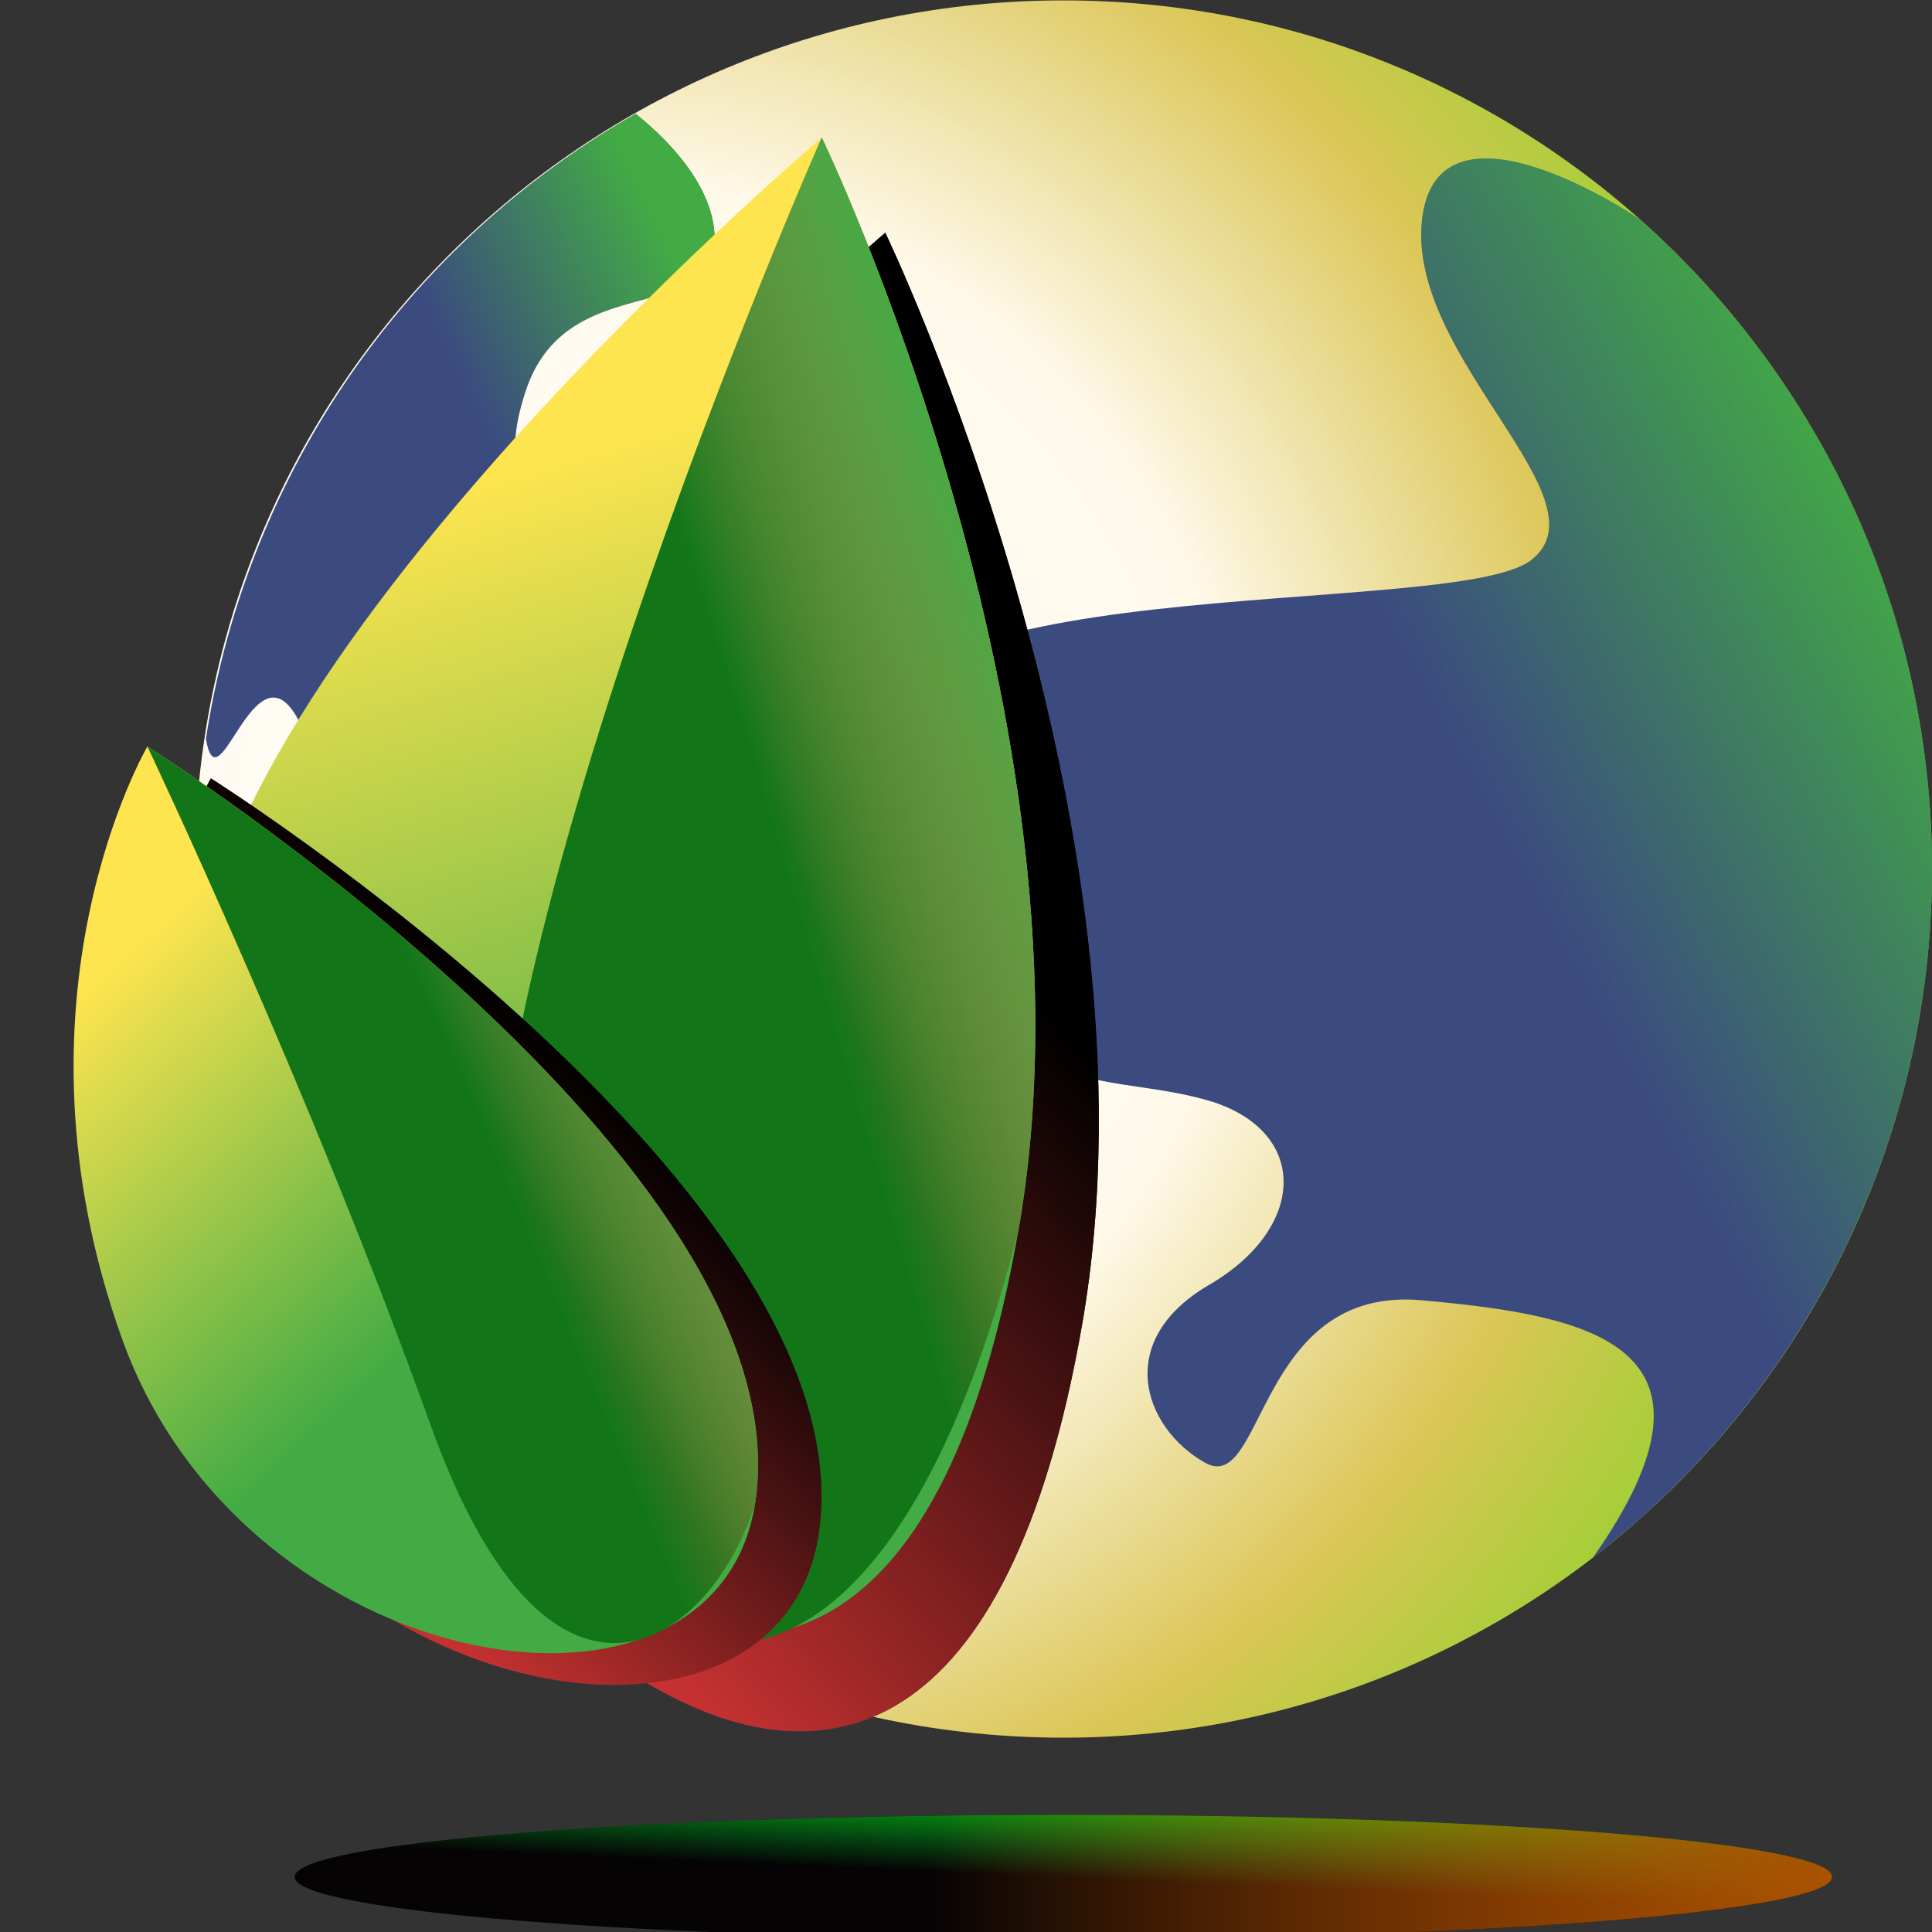 <svg width="70" height="70" fill="none" xmlns="http://www.w3.org/2000/svg"><rect width="100%" height="100%" fill="#333333" stroke="none"/><path d="M38.528 62.959c-17.382 0-31.473-14.091-31.473-31.473C7.055 14.104 21.145.014 38.528.014 55.909.014 70 14.104 70 31.486S55.91 62.96 38.528 62.96Z" fill="url(#a)"/><g style="mix-blend-mode:color-burn"><path d="M55.47 20.3c2.851-2.194-4.496-7.348-3.948-12.337.549-4.825 7.457-.33 7.896 0C65.888 13.72 70 22.109 70 31.485c0 10.143-4.825 19.19-12.282 24.947 5.428-7.73-.164-8.773-6.196-9.32-6.031-.55-5.702 7.182-7.895 5.866-2.193-1.261-3.29-4.386.164-6.415 3.51-2.029 3.674-5.483.165-6.635-3.51-1.096-7.347 0-6.25-4.605 1.096-4.606-4.387-.548-6.032-7.731-1.645-7.183 20.945-5.1 23.796-7.293Z" fill="#3B4B80"/><path d="M55.47 20.3c2.851-2.194-4.496-7.348-3.948-12.337.549-4.825 7.457-.33 7.896 0C65.888 13.72 70 22.109 70 31.485c0 10.143-4.825 19.19-12.282 24.947 5.428-7.73-.164-8.773-6.196-9.32-6.031-.55-5.702 7.182-7.895 5.866-2.193-1.261-3.29-4.386.164-6.415 3.51-2.029 3.674-5.483.165-6.635-3.51-1.096-7.347 0-6.25-4.605 1.096-4.606-4.387-.548-6.032-7.731-1.645-7.183 20.945-5.1 23.796-7.293Z" fill="url(#b)"/></g><g style="mix-blend-mode:color-burn"><path d="M23.034 4.125A31.492 31.492 0 0 0 7.462 26.77c.549 3.235 2.413-6.909 4.441 2.906.658 3.235 2.358 1.151 2.358 1.151.658-.822-.274-2.796.877-3.509 3.126-1.864 5.538-1.974 5.758-5.483.219-4.77-3.345-3.016-1.865-7.621 1.48-4.606 6.964-2.248 6.854-5.757-.11-1.645-1.426-3.18-2.851-4.332Z" fill="#3B4B80"/><path d="M23.034 4.125A31.492 31.492 0 0 0 7.462 26.77c.549 3.235 2.413-6.909 4.441 2.906.658 3.235 2.358 1.151 2.358 1.151.658-.822-.274-2.796.877-3.509 3.126-1.864 5.538-1.974 5.758-5.483.219-4.77-3.345-3.016-1.865-7.621 1.48-4.606 6.964-2.248 6.854-5.757-.11-1.645-1.426-3.18-2.851-4.332Z" fill="url(#c)"/></g><path d="M38.527 70.25c15.384 0 27.854-1.005 27.854-2.247s-12.47-2.248-27.854-2.248c-15.383 0-27.853 1.006-27.853 2.248 0 1.242 12.47 2.248 27.853 2.248Z" fill="#050304"/><path d="M38.527 70.25c15.384 0 27.854-1.005 27.854-2.247s-12.47-2.248-27.854-2.248c-15.383 0-27.853 1.006-27.853 2.248 0 1.242 12.47 2.248 27.853 2.248Z" fill="url(#d)"/><path d="M38.527 70.25c15.384 0 27.854-1.005 27.854-2.247s-12.47-2.248-27.854-2.248c-15.383 0-27.853 1.006-27.853 2.248 0 1.242 12.47 2.248 27.853 2.248Z" fill="url(#e)"/><path d="M32.076 8.434s10.301 21.379 7.13 39.564c-5.329 30.532-26.925 6.057-29.651-6.064-2.727-12.12 22.52-33.5 22.52-33.5Z" fill="url(#f)"/><path d="M32.076 8.434s10.301 21.379 7.13 39.564c-5.329 30.532-26.925 6.057-29.651-6.064-2.727-12.12 22.52-33.5 22.52-33.5Z" fill="url(#g)"/><path d="M29.775 4.986s10.301 21.379 7.13 39.564C31.576 75.082 9.98 50.607 7.254 38.486c-2.726-12.121 22.521-33.5 22.521-33.5Z" fill="url(#h)"/><g style="mix-blend-mode:color-burn"><path d="M29.775 4.983s10.301 21.379 7.13 39.564c-5.418 21.288-16.014 17.051-18.74 4.93-2.726-12.12 11.61-44.494 11.61-44.494Z" fill="url(#i)"/><path d="M29.775 4.983s10.301 21.379 7.13 39.564c-5.418 21.288-16.014 17.051-18.74 4.93-2.726-12.12 11.61-44.494 11.61-44.494Z" fill="url(#j)"/></g><path d="M29.67 55.56C31.455 43.243 7.64 28.197 7.64 28.197s-5.353 9.13-.91 21.482c4.443 12.353 21.558 15.143 22.94 5.88Z" fill="url(#k)"/><path d="M27.37 54.409C29.154 42.094 5.34 27.048 5.34 27.048s-5.354 9.13-.91 21.482c4.442 12.352 21.558 15.143 22.94 5.879Z" fill="url(#l)"/><path d="M27.37 54.409C29.154 42.094 5.34 27.048 5.34 27.048s5.823 12.246 10.266 24.598C20.049 64 25.919 59.346 27.37 54.41Z" fill="url(#m)"/><path d="M27.37 54.409C29.154 42.094 5.34 27.048 5.34 27.048s5.823 12.246 10.266 24.598C20.049 64 25.919 59.346 27.37 54.41Z" fill="url(#n)"/><defs><linearGradient id="b" x1="59.539" y1="1.64" x2="43.692" y2="10.175" gradientUnits="userSpaceOnUse"><stop stop-color="#42AB44"/><stop offset="1" stop-color="#42AB44" stop-opacity="0"/></linearGradient><linearGradient id="c" x1="20.869" y1="1.91" x2="12.89" y2="5.728" gradientUnits="userSpaceOnUse"><stop stop-color="#42AB44"/><stop offset="1" stop-color="#42AB44" stop-opacity="0"/></linearGradient><linearGradient id="d" x1="66.588" y1="65.755" x2="66.434" y2="69.252" gradientUnits="userSpaceOnUse"><stop stop-color="#04D600"/><stop offset="1" stop-color="#00D63C" stop-opacity="0"/></linearGradient><linearGradient id="e" x1="66.587" y1="68.244" x2="33.714" y2="68.244" gradientUnits="userSpaceOnUse"><stop stop-color="#AA5200"/><stop offset="1" stop-color="#FF6B00" stop-opacity="0"/></linearGradient><linearGradient id="f" x1="21.746" y1="26.144" x2="2.92" y2="40.884" gradientUnits="userSpaceOnUse"><stop stop-color="#0D1222"/><stop offset="1" stop-color="#3137C5"/></linearGradient><linearGradient id="g" x1="24.037" y1="18.939" x2="3.527" y2="37.542" gradientUnits="userSpaceOnUse"><stop offset=".056"/><stop offset="1" stop-color="#C53131"/></linearGradient><linearGradient id="h" x1="20.39" y1="16.35" x2="28.933" y2="44.943" gradientUnits="userSpaceOnUse"><stop stop-color="#FEE54F"/><stop offset="1" stop-color="#42AB44"/></linearGradient><linearGradient id="i" x1="28.66" y1="32.223" x2="37.624" y2="29.528" gradientUnits="userSpaceOnUse"><stop stop-color="#127619"/><stop offset="1" stop-color="#C17845"/></linearGradient><linearGradient id="j" x1="28.967" y1=".657" x2="19.01" y2="4.284" gradientUnits="userSpaceOnUse"><stop stop-color="#42AB44"/><stop offset="1" stop-color="#42AB44" stop-opacity="0"/></linearGradient><linearGradient id="k" x1="17.118" y1="33.595" x2="3.932" y2="48.213" gradientUnits="userSpaceOnUse"><stop offset=".056"/><stop offset="1" stop-color="#C53131"/></linearGradient><linearGradient id="l" x1="6.838" y1="32.276" x2="18.815" y2="45.209" gradientUnits="userSpaceOnUse"><stop stop-color="#FEE54F"/><stop offset="1" stop-color="#42AB44"/></linearGradient><linearGradient id="m" x1="18.328" y1="42.911" x2="26.409" y2="39.509" gradientUnits="userSpaceOnUse"><stop stop-color="#127619"/><stop offset="1" stop-color="#C17845"/></linearGradient><linearGradient id="n" x1="19.524" y1="23.097" x2="10.867" y2="27.61" gradientUnits="userSpaceOnUse"><stop stop-color="#42AB44"/><stop offset="1" stop-color="#42AB44" stop-opacity="0"/></linearGradient><radialGradient id="a" cx="0" cy="0" r="1" gradientUnits="userSpaceOnUse" gradientTransform="matrix(33.321 -28.592 29.205 34.036 21.838 29.956)"><stop stop-color="#fff"/><stop offset=".521" stop-color="#FFF9EA"/><stop offset=".828" stop-color="#DBC656"/><stop offset="1" stop-color="#A6CE39"/></radialGradient></defs></svg>